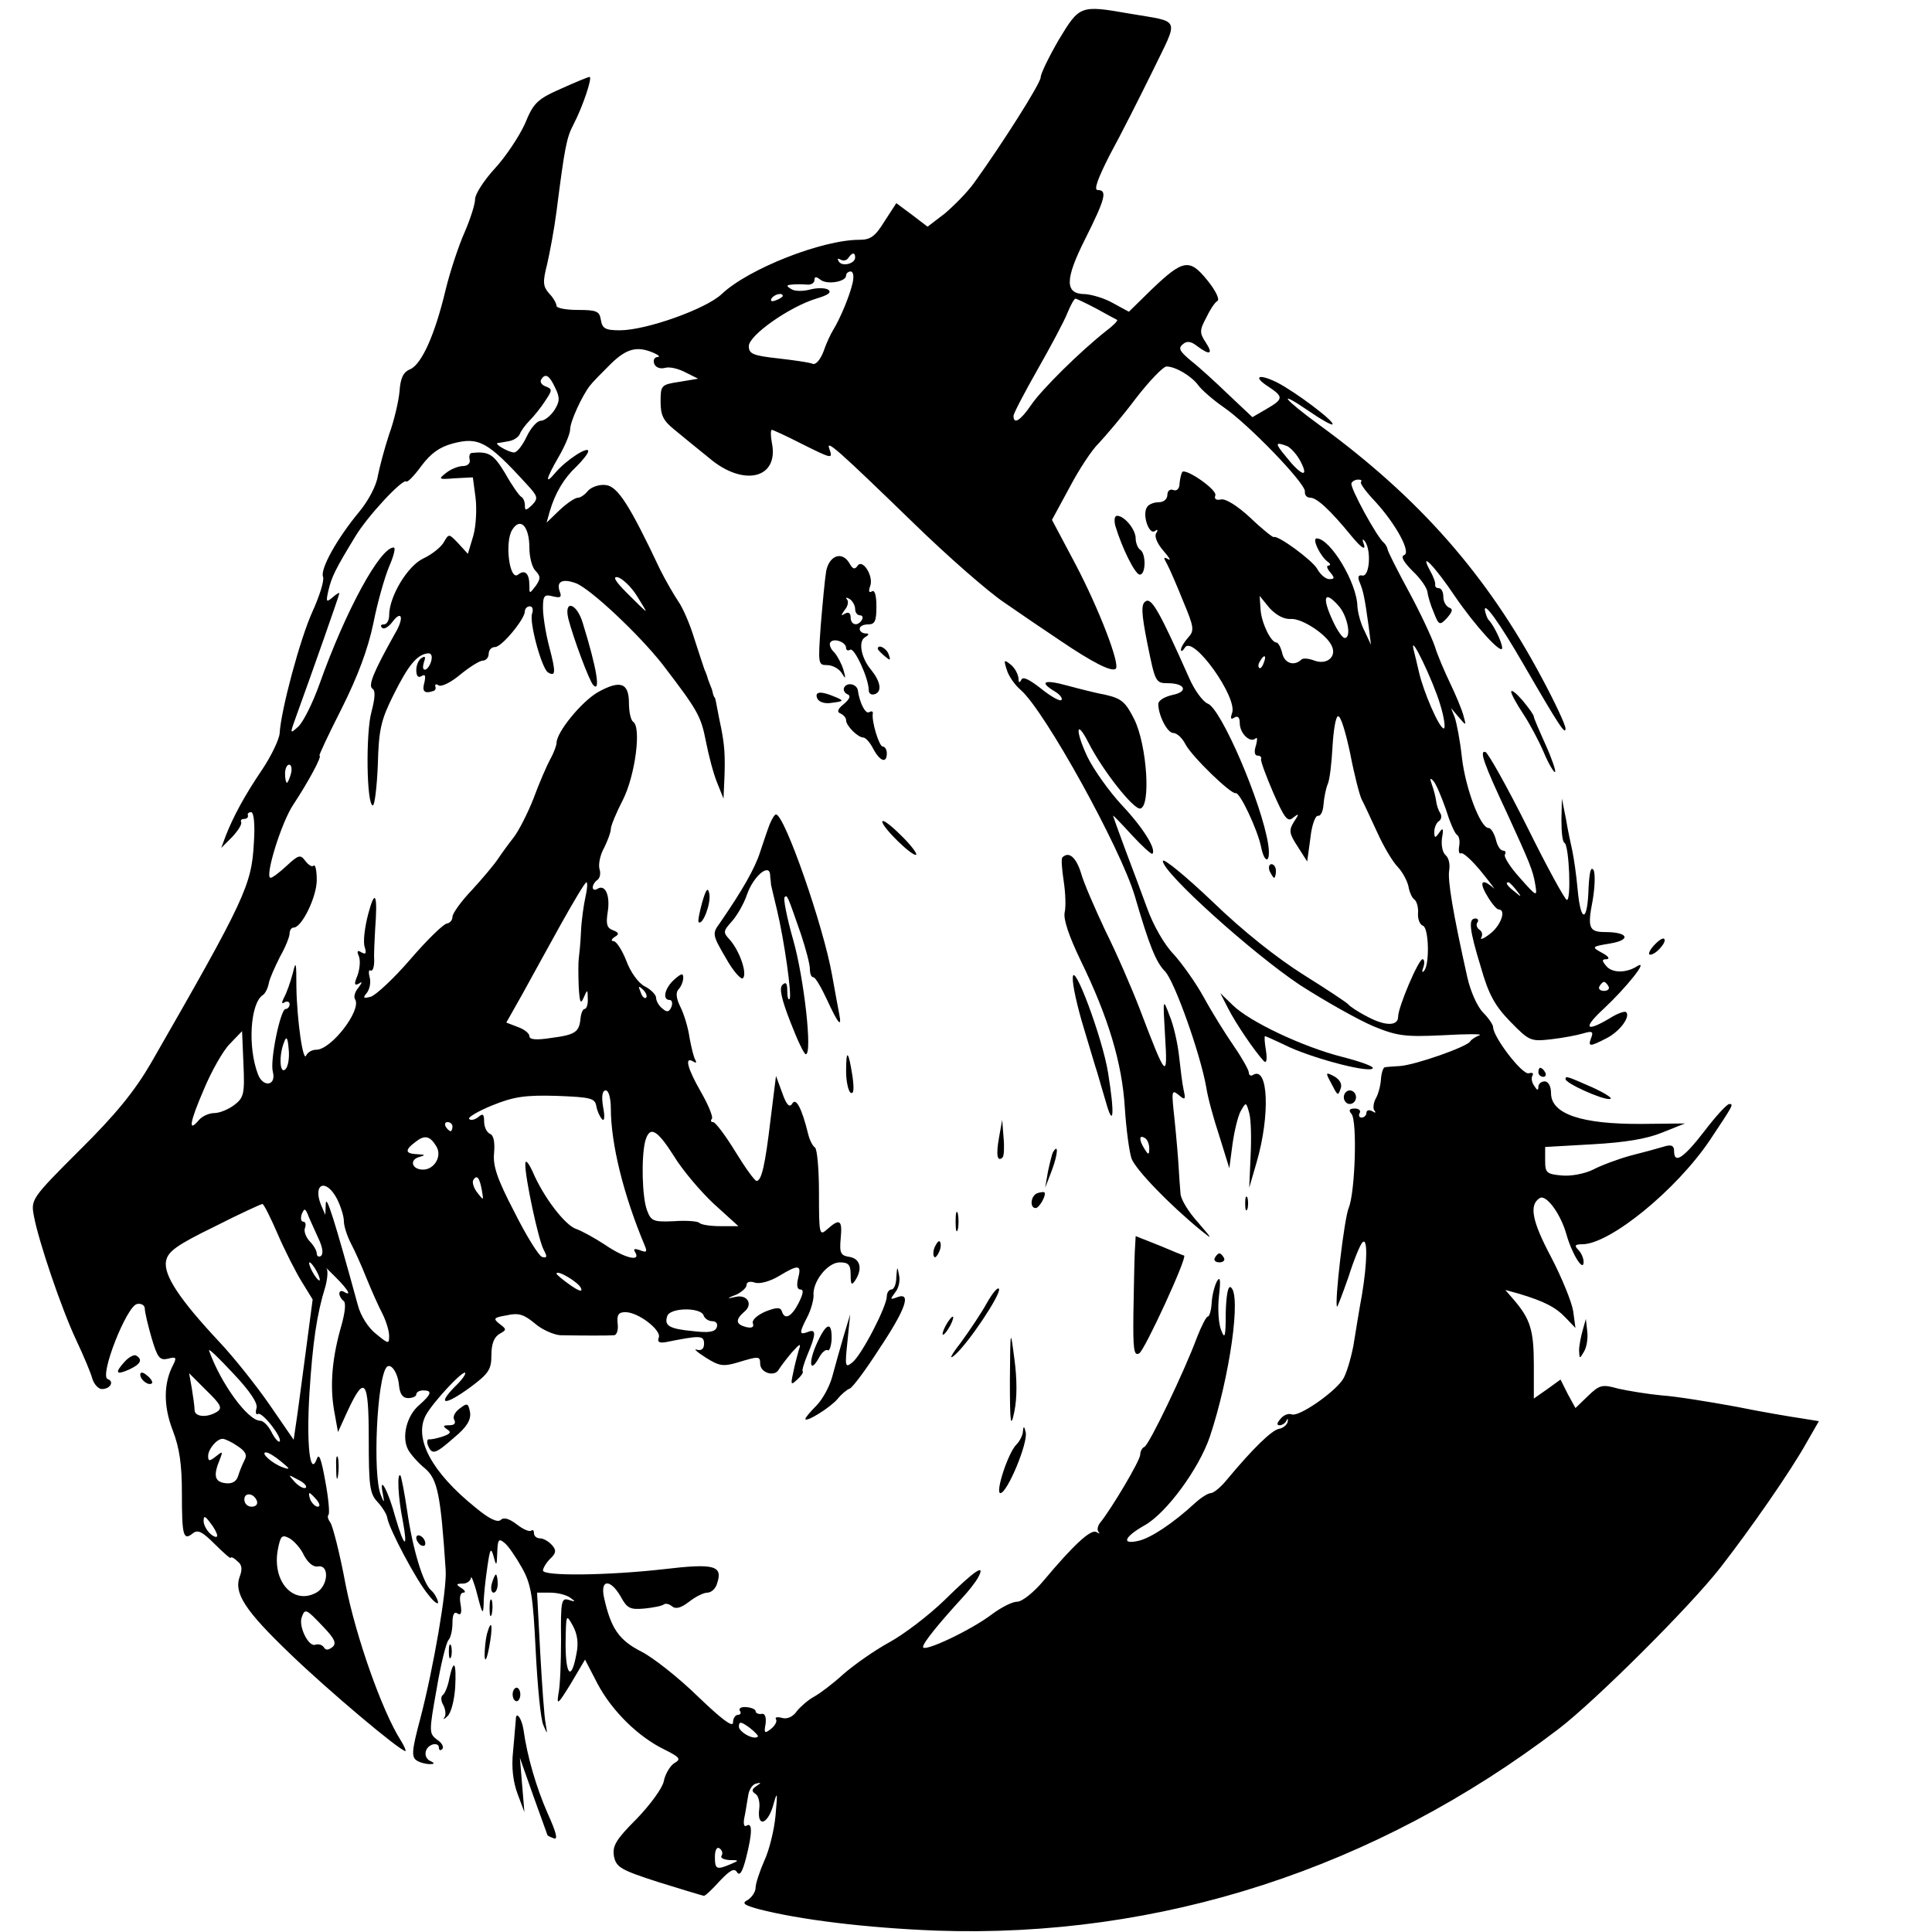 <?xml version="1.0" standalone="no"?>
<!DOCTYPE svg PUBLIC "-//W3C//DTD SVG 20010904//EN"
 "http://www.w3.org/TR/2001/REC-SVG-20010904/DTD/svg10.dtd">
<svg version="1.0" xmlns="http://www.w3.org/2000/svg"
 width="427pt" height="427pt" viewBox="0 0 427 427"
 preserveAspectRatio="xMidYMid meet">
<g transform="translate(0,427) scale(0.1,-0.1)"
fill="#000000" stroke="none">
<path d="M2340 4182 c-22 -38 -40 -75 -40 -83 0 -13 -85 -147 -147 -233 -15
-21 -45 -51 -65 -68 l-38 -29 -34 26 -35 26 -26 -40 c-21 -34 -31 -41 -56 -41
-82 0 -245 -64 -304 -120 -35 -33 -167 -80 -225 -80 -32 0 -39 4 -42 23 -3 19
-9 22 -51 22 -26 0 -47 4 -47 9 0 5 -7 18 -16 27 -14 16 -15 25 -5 64 6 26 16
79 21 118 18 141 22 162 37 191 21 40 43 106 36 106 -3 0 -32 -12 -63 -26 -52
-23 -61 -31 -80 -78 -13 -28 -42 -72 -66 -98 -24 -26 -44 -57 -44 -68 0 -12
-11 -45 -23 -73 -13 -29 -32 -86 -42 -127 -24 -101 -53 -164 -78 -176 -16 -6
-22 -20 -24 -49 -2 -22 -12 -65 -23 -95 -10 -30 -21 -72 -25 -92 -3 -21 -21
-55 -41 -79 -49 -59 -87 -127 -80 -144 3 -8 -8 -43 -24 -78 -27 -60 -69 -216
-72 -268 -1 -13 -18 -49 -38 -79 -40 -59 -64 -104 -81 -147 l-10 -27 24 24
c13 14 22 28 20 33 -2 4 1 7 6 7 6 0 10 3 9 8 -2 4 2 7 7 7 6 0 9 -27 6 -69
-5 -92 -19 -123 -227 -485 -36 -62 -78 -114 -158 -193 -107 -107 -108 -109
-101 -146 10 -54 60 -203 94 -275 16 -34 32 -72 35 -84 4 -13 14 -23 21 -23
19 0 28 17 13 22 -19 7 42 162 65 166 9 2 17 -3 17 -10 0 -8 7 -37 15 -65 13
-44 18 -50 36 -46 18 5 20 3 12 -13 -22 -41 -22 -92 -1 -146 15 -39 20 -76 20
-138 0 -94 3 -106 24 -89 11 9 21 4 49 -24 19 -19 35 -33 35 -30 0 3 7 0 14
-7 11 -8 12 -18 6 -34 -14 -37 12 -76 111 -171 84 -81 243 -215 255 -215 2 0
-2 10 -10 23 -41 64 -99 228 -122 344 -13 70 -29 132 -34 138 -5 7 -7 14 -4
17 3 3 0 37 -7 74 -9 50 -14 64 -19 49 -15 -40 -23 34 -16 147 7 110 16 173
35 234 5 18 6 36 3 40 -4 5 5 -4 20 -19 28 -28 36 -43 18 -32 -5 3 -10 2 -10
-4 0 -5 4 -12 9 -16 6 -3 4 -24 -4 -53 -21 -72 -26 -132 -17 -187 l9 -50 21
46 c38 82 47 70 47 -61 0 -103 2 -121 19 -139 11 -12 21 -28 22 -36 4 -24 64
-138 91 -170 13 -17 23 -23 21 -15 -2 8 -8 19 -15 25 -18 15 -41 92 -53 175
-6 41 -13 76 -15 79 -8 7 -5 -50 5 -99 12 -65 4 -62 -16 6 -16 60 -37 97 -28
53 4 -21 3 -22 -4 -4 -19 43 -9 261 13 284 10 9 25 -15 27 -42 2 -18 8 -27 20
-27 10 0 18 4 18 8 0 5 7 9 15 9 21 0 19 -8 -8 -32 -28 -23 -40 -71 -25 -99 6
-11 23 -30 38 -42 27 -24 34 -57 45 -224 3 -43 -27 -217 -56 -328 -19 -71 -20
-85 -8 -93 8 -5 21 -8 29 -8 10 0 11 2 3 6 -18 7 -16 30 2 37 8 3 15 0 15 -6
0 -6 3 -8 7 -4 5 4 0 14 -11 21 -18 14 -18 17 -1 112 9 54 21 102 26 108 5 5
9 22 9 38 0 19 4 26 11 21 8 -5 10 1 7 20 -3 15 -1 26 6 26 6 0 4 5 -4 10 -13
8 -12 10 3 10 9 0 17 6 18 13 0 6 7 -10 14 -38 11 -43 13 -45 14 -19 0 17 4
53 8 80 6 42 8 45 14 24 6 -23 7 -22 8 9 1 28 3 32 16 21 8 -6 25 -31 38 -54
21 -37 25 -62 31 -185 4 -78 11 -152 17 -164 9 -21 9 -21 5 3 -3 14 -8 85 -12
157 l-7 133 29 0 c16 0 36 -5 44 -11 13 -9 12 -10 -3 -5 -16 5 -18 -2 -17 -87
0 -50 -2 -105 -6 -122 -4 -25 0 -21 27 23 l32 54 28 -54 c32 -60 90 -117 148
-145 34 -17 37 -21 21 -30 -9 -6 -20 -24 -23 -40 -3 -15 -30 -52 -60 -83 -46
-46 -54 -60 -50 -83 5 -24 15 -30 99 -57 52 -16 97 -30 100 -30 3 0 19 15 35
33 23 24 32 29 38 19 6 -9 12 1 20 32 14 55 14 79 1 71 -6 -4 -8 5 -4 22 3 15
6 37 8 47 2 11 9 22 17 24 12 3 12 2 0 -6 -10 -7 -10 -11 -1 -17 6 -4 10 -18
8 -33 -5 -40 17 -36 30 5 10 36 11 35 6 -20 -3 -32 -14 -77 -25 -100 -10 -23
-19 -50 -19 -59 0 -9 -8 -21 -17 -27 -14 -7 -10 -11 22 -20 92 -24 240 -42
395 -48 494 -17 970 137 1375 446 81 62 290 270 357 356 67 86 156 214 191
277 l27 47 -37 6 c-21 3 -87 14 -146 26 -60 11 -134 23 -165 25 -31 3 -74 10
-96 15 -35 10 -41 8 -66 -16 l-28 -27 -17 31 -16 32 -29 -21 -30 -21 0 75 c0
76 -8 101 -44 143 l-19 22 29 -8 c57 -17 82 -30 104 -53 l22 -23 -5 37 c-3 20
-25 74 -49 120 -42 79 -49 115 -25 130 14 9 46 -34 59 -80 12 -43 38 -85 38
-61 0 8 -5 20 -12 27 -9 9 -7 12 9 12 61 0 208 120 282 230 52 78 53 80 43 80
-5 0 -30 -27 -55 -60 -47 -61 -67 -73 -67 -44 0 12 -6 15 -22 10 -13 -4 -46
-13 -74 -20 -29 -8 -66 -22 -83 -31 -18 -9 -49 -15 -69 -13 -34 3 -37 6 -37
33 l0 30 105 6 c72 4 120 12 154 26 l50 20 -95 -1 c-134 -1 -201 22 -201 68 0
15 -6 26 -14 26 -8 0 -14 -6 -14 -12 0 -9 -3 -8 -9 2 -6 8 -7 18 -4 23 3 5 0
7 -8 5 -14 -5 -79 80 -79 102 0 5 -10 20 -22 32 -13 13 -28 47 -35 78 -32 143
-44 216 -40 237 2 13 -1 27 -8 33 -7 6 -10 22 -8 38 4 21 2 24 -6 12 -9 -13
-11 -13 -11 2 0 9 5 20 10 23 6 4 7 12 3 18 -4 6 -8 18 -9 27 -1 8 -5 24 -9
35 -5 14 -5 17 2 10 6 -5 18 -34 28 -62 9 -29 20 -55 25 -58 5 -3 7 -14 5 -25
-2 -12 0 -18 4 -16 4 3 25 -16 46 -42 21 -26 32 -41 25 -34 -25 22 -32 13 -13
-18 9 -16 21 -30 25 -30 18 0 5 -36 -19 -54 -14 -11 -23 -14 -19 -8 3 6 2 13
-4 17 -6 4 -8 11 -5 16 4 5 1 9 -4 9 -16 0 -14 -23 12 -108 17 -60 31 -85 65
-120 42 -43 45 -44 90 -39 26 3 58 9 71 13 20 6 23 4 18 -9 -8 -21 -4 -21 33
-2 30 15 54 48 44 58 -3 3 -20 -3 -37 -14 -54 -32 -59 -21 -11 23 47 44 99
108 73 93 -24 -16 -56 -16 -69 0 -10 12 -10 15 1 15 8 1 3 7 -10 14 -24 13
-24 14 19 21 46 8 38 25 -12 25 -36 0 -40 9 -28 70 5 29 6 59 2 67 -6 9 -9 -4
-11 -38 -2 -77 -17 -81 -24 -7 -3 35 -9 74 -12 88 -3 14 -10 45 -14 70 l-9 45
-1 -47 c0 -26 2 -49 7 -51 10 -7 15 -127 5 -126 -4 0 -44 73 -88 162 -44 88
-86 163 -92 165 -14 4 -4 -25 49 -138 49 -107 56 -124 61 -154 5 -29 4 -29
-34 14 -21 23 -36 47 -33 51 3 5 1 9 -4 9 -6 0 -13 11 -16 25 -4 14 -11 25
-16 25 -18 0 -51 87 -59 156 -4 38 -12 78 -16 89 l-8 20 17 -20 c17 -20 17
-20 10 5 -4 14 -17 45 -29 70 -12 25 -28 62 -34 82 -7 20 -32 74 -57 120 -25
46 -46 88 -47 93 -1 6 -5 12 -8 15 -15 11 -77 125 -72 132 2 5 9 8 15 8 6 0 9
-2 6 -5 -3 -3 11 -22 31 -43 46 -50 81 -114 64 -119 -8 -3 0 -16 19 -35 17
-16 32 -37 33 -47 1 -9 7 -29 14 -45 11 -28 13 -29 29 -12 12 14 14 20 5 23
-7 3 -13 13 -13 24 0 10 -4 19 -10 19 -5 0 -9 3 -8 8 1 4 -4 18 -12 32 -24 45
12 7 55 -57 45 -66 105 -132 105 -115 0 12 -19 51 -30 62 -3 3 -6 12 -8 20 -4
24 33 -28 85 -118 81 -140 93 -157 93 -142 0 8 -24 59 -53 113 -121 227 -271
397 -490 557 -81 59 -98 82 -22 30 26 -18 48 -30 50 -28 6 6 -82 72 -123 93
-41 20 -54 13 -18 -10 33 -22 33 -27 -5 -49 l-31 -18 -52 49 c-28 27 -65 61
-83 75 -25 21 -30 28 -19 37 9 8 18 7 32 -4 28 -21 36 -18 19 8 -14 21 -14 27
1 55 8 17 19 34 25 37 5 4 -5 24 -23 46 -39 48 -53 46 -123 -21 l-50 -49 -35
19 c-19 11 -47 19 -62 20 -45 0 -45 32 1 123 44 88 49 107 27 107 -9 0 0 25
27 78 23 42 65 125 94 184 59 122 65 108 -51 128 -109 19 -110 18 -156 -58z
m-450 -481 c0 -14 -29 -21 -36 -9 -4 6 -3 8 4 4 6 -3 13 -2 17 4 8 12 15 13
15 1z m-6 -58 c-7 -29 -27 -77 -43 -103 -5 -8 -15 -29 -21 -47 -7 -18 -17 -30
-24 -27 -7 3 -42 8 -77 12 -55 6 -64 10 -64 27 0 24 90 87 149 105 27 8 35 14
26 20 -7 4 -25 4 -40 0 -15 -4 -34 -4 -41 1 -12 7 -11 9 1 10 8 1 23 1 33 0 9
-1 17 3 17 10 0 8 4 8 13 1 14 -12 57 -5 57 9 0 5 5 9 10 9 6 0 8 -11 4 -27z
m-154 -27 c0 -2 -7 -7 -16 -10 -8 -3 -12 -2 -9 4 6 10 25 14 25 6z m693 -28
c23 -13 44 -24 46 -25 2 -2 -9 -13 -25 -25 -57 -45 -142 -129 -165 -163 -24
-35 -39 -44 -39 -24 0 5 24 51 53 102 29 51 59 107 66 125 7 17 15 32 18 32 2
0 23 -10 46 -22z m-978 -98 c11 -5 15 -9 8 -9 -7 -1 -10 -7 -7 -15 3 -8 13
-12 24 -9 10 3 30 -2 45 -10 l28 -14 -42 -7 c-40 -6 -41 -8 -41 -44 0 -30 6
-42 31 -62 17 -14 51 -42 76 -62 76 -65 155 -46 139 33 -3 16 -3 29 0 29 2 0
31 -13 64 -30 70 -35 71 -35 63 -12 -9 23 20 -3 187 -165 74 -72 164 -151 200
-175 36 -25 92 -63 125 -85 68 -46 112 -69 121 -61 10 10 -37 132 -89 231
l-52 98 39 72 c21 40 50 84 65 98 14 15 51 58 81 98 30 39 61 71 68 71 20 0
55 -21 70 -41 7 -10 32 -32 55 -48 56 -38 182 -169 181 -187 -1 -8 4 -14 12
-14 14 0 43 -26 92 -86 19 -23 30 -31 27 -19 -5 13 -4 16 2 8 14 -20 10 -78
-6 -75 -9 2 -11 -3 -6 -15 8 -19 11 -33 20 -98 l5 -40 -14 30 c-9 17 -15 41
-16 55 -1 52 -60 150 -90 150 -11 0 8 -40 25 -52 6 -4 6 -8 1 -8 -5 0 -3 -7 4
-15 10 -12 10 -15 -2 -15 -8 0 -20 10 -27 23 -11 19 -87 75 -96 70 -2 -1 -26
18 -52 43 -28 26 -55 43 -65 40 -10 -2 -15 1 -12 9 5 12 -64 60 -73 52 -2 -3
-5 -14 -6 -25 0 -12 -6 -18 -14 -15 -7 3 -13 -2 -13 -11 0 -9 -8 -16 -19 -16
-11 0 -23 -5 -26 -11 -11 -16 4 -61 17 -53 7 5 8 3 3 -5 -4 -7 3 -23 16 -38
13 -15 18 -23 11 -19 -11 6 -11 4 -3 -10 6 -11 22 -48 36 -83 24 -57 25 -65
11 -80 -9 -10 -16 -22 -16 -27 0 -5 4 -3 9 5 18 28 117 -111 104 -145 -4 -12
-3 -15 5 -10 8 5 12 0 12 -12 0 -23 23 -45 35 -34 4 4 4 -3 1 -15 -5 -14 -3
-23 3 -23 6 0 10 -3 8 -8 -1 -4 11 -37 27 -74 25 -57 32 -66 44 -55 13 10 14
9 2 -9 -12 -19 -11 -26 8 -55 l21 -33 7 51 c3 29 11 51 17 50 6 -1 11 10 12
24 1 14 5 35 9 45 5 10 9 48 11 84 2 35 7 66 12 67 6 2 17 -35 27 -82 9 -47
21 -94 26 -103 5 -9 20 -42 34 -72 14 -31 34 -65 46 -77 11 -12 21 -32 23 -43
2 -12 8 -25 13 -28 5 -4 9 -17 8 -30 -1 -13 4 -26 11 -28 13 -5 15 -87 2 -100
-4 -5 -5 -1 -1 9 3 9 2 17 -2 17 -9 0 -54 -106 -54 -127 0 -21 -28 -21 -66 -1
-22 11 -41 24 -44 28 -3 4 -47 33 -98 65 -59 37 -135 97 -203 163 -60 57 -109
97 -109 89 0 -26 198 -204 303 -274 56 -36 129 -77 162 -91 53 -22 71 -24 155
-20 52 3 88 3 80 0 -8 -3 -18 -9 -21 -14 -8 -12 -119 -51 -154 -54 -16 -1 -32
-2 -35 -3 -3 -1 -7 -12 -8 -27 -1 -14 -6 -33 -12 -43 -5 -10 -6 -22 -2 -26 4
-5 1 -5 -5 -1 -7 4 -13 2 -13 -3 0 -6 -5 -11 -11 -11 -5 0 -7 5 -4 10 3 5 -1
10 -11 10 -12 0 -14 -4 -7 -12 13 -16 8 -172 -6 -207 -10 -22 -32 -211 -26
-219 1 -1 12 28 25 65 12 38 26 72 31 77 12 13 11 -44 -1 -116 -6 -32 -14 -83
-19 -113 -6 -30 -16 -64 -24 -75 -21 -30 -97 -82 -112 -76 -8 3 -19 -2 -25
-10 -8 -9 -9 -14 -2 -14 6 0 13 5 15 10 3 6 4 5 3 -2 -1 -7 -11 -15 -20 -16
-16 -4 -56 -42 -115 -113 -13 -16 -29 -29 -35 -29 -6 0 -22 -10 -36 -23 -48
-44 -95 -75 -122 -82 -41 -10 -34 8 12 34 48 27 120 125 144 196 44 132 70
315 46 330 -6 4 -10 -18 -11 -57 0 -53 -2 -59 -10 -38 -6 14 -8 48 -5 75 4 35
3 45 -4 34 -5 -9 -11 -30 -12 -48 -1 -17 -5 -31 -9 -31 -3 0 -14 -21 -24 -47
-27 -73 -106 -238 -116 -241 -5 -2 -9 -10 -9 -17 0 -13 -65 -122 -89 -151 -5
-7 -7 -15 -3 -20 4 -4 2 -4 -5 0 -12 7 -50 -28 -117 -108 -21 -25 -47 -46 -58
-46 -11 0 -36 -13 -56 -28 -46 -35 -152 -85 -152 -72 0 9 34 51 88 110 13 14
28 33 34 44 17 32 -8 15 -74 -50 -35 -34 -90 -76 -123 -94 -33 -18 -78 -50
-101 -70 -23 -21 -52 -43 -65 -50 -13 -7 -30 -22 -38 -32 -8 -12 -21 -18 -32
-15 -11 3 -17 2 -14 -3 3 -4 -2 -14 -11 -21 -14 -11 -16 -10 -12 11 2 16 -2
24 -9 22 -7 -1 -13 2 -13 6 0 4 -9 8 -20 9 -11 1 -18 -2 -15 -8 4 -5 1 -9 -4
-9 -6 0 -11 -8 -11 -17 0 -12 -26 8 -77 57 -43 42 -100 87 -126 100 -49 25
-67 51 -82 119 -9 41 14 42 37 2 14 -26 21 -29 53 -26 20 2 39 6 42 9 4 3 12
1 18 -4 8 -7 20 -4 38 10 14 11 32 20 40 20 9 0 19 9 22 21 13 39 -7 44 -117
31 -123 -14 -268 -16 -268 -3 0 5 7 17 16 26 13 12 14 19 4 30 -7 8 -19 15
-26 15 -8 0 -14 5 -14 12 0 6 -3 8 -6 5 -4 -3 -18 3 -32 14 -17 13 -29 16 -35
10 -7 -7 -26 2 -56 27 -97 78 -137 153 -110 204 15 28 81 99 87 94 2 -3 -8
-17 -23 -31 -40 -41 -22 -42 33 -2 42 31 48 40 48 72 0 25 6 40 18 47 16 9 16
10 0 22 -15 12 -13 14 16 19 26 6 38 2 62 -18 16 -14 42 -25 56 -26 54 -1 107
-1 119 0 6 0 10 12 8 26 -2 19 2 25 17 25 29 0 80 -40 74 -56 -4 -10 1 -13 17
-10 75 15 83 15 83 -4 0 -11 -6 -16 -16 -13 -8 3 0 -5 19 -17 30 -19 39 -21
72 -11 46 14 49 14 49 -3 0 -20 32 -30 41 -13 5 8 18 25 29 38 19 21 21 21 15
4 -3 -11 -9 -33 -12 -49 -6 -27 -5 -28 9 -15 9 8 14 16 12 18 -2 2 3 19 11 38
19 45 19 57 0 49 -19 -7 -19 -2 -1 33 8 15 14 37 14 47 -3 31 31 74 58 74 19
0 24 -5 24 -27 0 -22 2 -25 10 -13 17 26 11 48 -12 52 -20 3 -23 8 -20 41 4
41 -2 45 -30 20 -17 -15 -18 -12 -18 80 0 53 -4 98 -9 101 -5 3 -12 17 -15 30
-14 57 -27 81 -35 67 -6 -10 -13 -3 -22 23 l-14 38 -12 -96 c-12 -102 -20
-136 -31 -136 -4 0 -25 29 -47 65 -22 36 -44 65 -49 65 -5 0 -6 3 -3 7 4 3 -7
30 -23 58 -31 54 -38 81 -18 69 6 -4 8 -3 5 3 -4 6 -9 28 -13 49 -3 22 -12 52
-20 68 -10 20 -11 33 -4 40 5 5 10 17 10 25 0 11 -4 10 -20 -4 -21 -19 -27
-45 -10 -45 5 0 7 -7 4 -15 -5 -12 -10 -13 -20 -4 -8 6 -14 17 -14 24 0 6 -11
18 -25 25 -14 7 -32 32 -41 57 -9 23 -22 43 -28 43 -6 0 -5 4 2 9 11 6 10 10
-3 15 -14 5 -16 14 -12 40 6 36 -5 62 -22 52 -6 -4 -11 -3 -11 3 0 5 5 13 10
16 6 4 8 15 5 24 -3 10 1 31 10 47 8 16 15 35 15 42 0 7 12 36 27 65 27 54 41
161 22 172 -5 4 -9 22 -9 41 0 45 -19 52 -69 24 -36 -21 -91 -88 -91 -112 0
-5 -6 -22 -14 -36 -8 -15 -25 -54 -37 -87 -13 -33 -33 -72 -44 -86 -11 -14
-27 -36 -35 -48 -8 -12 -34 -43 -57 -68 -24 -25 -43 -52 -43 -59 0 -8 -6 -14
-12 -15 -7 0 -44 -36 -81 -79 -37 -43 -77 -80 -88 -83 -16 -4 -18 -3 -8 9 6 8
9 23 6 34 -3 11 -2 18 2 15 5 -2 8 8 8 23 -1 15 1 45 2 67 6 79 0 92 -15 36
-8 -30 -12 -63 -8 -74 4 -14 3 -17 -7 -12 -9 6 -11 3 -6 -8 4 -10 2 -29 -3
-43 -8 -19 -7 -23 3 -18 8 6 8 3 -1 -9 -8 -9 -11 -21 -7 -26 14 -24 -53 -111
-86 -111 -10 0 -19 -6 -22 -12 -7 -20 -21 79 -22 151 0 55 -1 59 -8 30 -5 -19
-13 -42 -19 -53 -6 -12 -6 -16 1 -11 6 3 11 1 11 -4 0 -6 -4 -11 -9 -11 -11 0
-35 -114 -28 -139 8 -31 -22 -35 -33 -5 -23 60 -17 157 11 175 5 3 11 15 13
26 2 11 14 37 25 59 12 21 21 44 21 51 0 7 4 13 9 13 18 0 51 68 51 105 0 21
-3 35 -7 32 -3 -4 -11 1 -18 10 -11 15 -15 14 -41 -10 -16 -15 -32 -27 -36
-27 -14 0 24 124 51 163 31 47 64 107 57 107 -2 0 20 47 49 104 36 72 58 131
70 188 9 46 25 102 35 126 10 23 15 42 10 42 -30 0 -106 -139 -164 -302 -15
-42 -36 -84 -47 -94 -19 -17 -19 -17 -3 27 32 88 94 264 94 268 0 2 -7 -2 -16
-10 -13 -11 -14 -9 -8 17 7 29 15 46 59 118 26 44 105 129 113 122 2 -3 17 12
33 34 21 28 40 42 70 50 57 15 77 4 162 -89 26 -28 27 -32 13 -47 -14 -13 -16
-13 -16 -1 0 9 -4 17 -8 19 -4 2 -20 24 -35 51 -26 43 -36 50 -74 46 -5 0 -7
-7 -5 -15 2 -8 -5 -14 -15 -14 -10 0 -27 -7 -37 -15 -18 -14 -17 -15 19 -12
l40 2 6 -45 c3 -25 1 -63 -5 -84 l-12 -40 -21 23 c-21 22 -21 22 -32 3 -6 -11
-26 -27 -45 -36 -35 -16 -76 -84 -76 -126 0 -11 -5 -20 -12 -20 -6 0 -8 -3 -4
-7 4 -5 14 1 22 11 22 30 28 11 7 -24 -47 -84 -60 -115 -50 -122 7 -4 6 -20
-2 -51 -13 -46 -11 -207 3 -207 4 0 9 41 11 90 2 78 7 99 35 155 32 64 51 88
75 91 8 1 11 -5 8 -17 -3 -10 -9 -19 -14 -19 -5 0 -5 7 -2 17 4 11 3 14 -5 9
-7 -4 -12 -16 -12 -27 0 -13 4 -18 12 -13 8 5 9 0 6 -14 -6 -20 0 -26 20 -19
4 1 6 6 4 10 -1 5 2 6 8 2 6 -3 27 7 47 24 21 17 43 31 50 31 7 0 13 7 13 15
0 8 6 15 14 15 15 0 66 62 66 79 0 6 5 11 11 11 6 0 8 -7 5 -16 -7 -18 21
-121 35 -130 17 -10 18 -1 3 56 -8 30 -14 69 -14 86 0 28 3 31 22 26 17 -4 20
-2 15 11 -8 22 6 29 36 18 33 -13 140 -114 191 -179 78 -102 85 -114 96 -170
6 -31 17 -73 25 -92 l14 -35 2 45 c2 51 0 74 -7 110 -3 14 -7 34 -9 45 -2 11
-4 21 -5 23 -2 1 -4 7 -5 12 -1 6 -4 12 -5 15 -1 3 -3 8 -5 13 -1 4 -4 14 -8
22 -3 8 -13 40 -23 70 -9 30 -25 67 -35 81 -10 15 -28 46 -40 70 -68 144 -94
184 -120 187 -14 2 -31 -4 -39 -12 -7 -9 -17 -16 -23 -16 -6 0 -24 -12 -40
-27 l-29 -28 7 25 c12 41 32 74 59 99 14 14 26 29 26 34 0 12 -49 -20 -72 -47
-25 -30 -22 -15 7 35 14 24 25 51 25 60 0 17 26 74 44 97 6 8 27 29 46 48 35
34 58 40 95 24z m-218 -77 c11 -22 10 -31 -2 -50 -9 -13 -22 -23 -30 -23 -8 0
-22 -16 -31 -35 -9 -19 -21 -35 -28 -35 -11 0 -45 19 -36 21 3 0 14 2 25 4 11
2 21 9 24 16 2 6 12 20 22 30 10 10 25 29 34 43 16 24 16 26 1 32 -9 3 -13 10
-10 15 9 15 18 10 31 -18z m1618 -129 c8 -4 22 -19 30 -35 19 -37 0 -30 -33
12 -25 30 -24 33 3 23z m-1675 -225 c0 -20 6 -44 14 -51 11 -12 11 -17 0 -33
-14 -18 -14 -18 -14 1 0 27 -10 36 -25 24 -19 -15 -30 72 -13 99 18 29 38 8
38 -40z m237 -105 c12 -19 21 -34 20 -34 -2 0 -20 18 -41 39 -27 27 -33 38
-20 35 10 -3 29 -21 41 -40z m1446 -52 c24 2 81 -35 91 -61 10 -23 -12 -41
-39 -31 -13 5 -26 6 -29 2 -16 -15 -37 -8 -42 14 -3 13 -9 24 -13 24 -12 0
-33 43 -35 73 l-2 30 22 -27 c15 -16 32 -25 47 -24z m108 26 c18 -23 26 -68
11 -68 -5 0 -16 16 -25 35 -27 57 -20 73 14 33z m222 -215 c9 -29 12 -53 8
-53 -10 0 -45 81 -55 125 -4 17 -9 39 -12 50 -9 40 44 -71 59 -122z m-390 92
c-3 -9 -8 -14 -10 -11 -3 3 -2 9 2 15 9 16 15 13 8 -4z m-2150 -245 c-3 -11
-7 -20 -9 -20 -2 0 -4 9 -4 20 0 11 4 20 9 20 5 0 7 -9 4 -20z m651 -272 c-4
-18 -9 -53 -10 -78 -1 -25 -4 -52 -5 -60 -1 -8 -1 -35 0 -60 2 -35 4 -41 11
-25 8 19 9 19 9 -2 1 -13 -3 -23 -7 -23 -4 0 -8 -10 -9 -21 -3 -30 -11 -36
-65 -43 -32 -5 -48 -4 -48 4 0 6 -11 15 -25 20 l-26 10 35 62 c19 35 58 105
86 156 28 50 53 92 56 92 3 0 2 -15 -2 -32z m2057 15 c13 -16 12 -17 -3 -4
-17 13 -22 21 -14 21 2 0 10 -8 17 -17z m204 -213 c3 -5 -1 -10 -10 -10 -9 0
-13 5 -10 10 3 6 8 10 10 10 2 0 7 -4 10 -10z m-2127 -25 c-3 -3 -9 2 -12 12
-6 14 -5 15 5 6 7 -7 10 -15 7 -18z m-910 -237 c-13 -10 -33 -18 -44 -18 -12
0 -27 -7 -34 -15 -25 -30 -21 -6 10 66 17 41 43 87 58 102 l27 28 3 -72 c3
-66 1 -75 -20 -91z m113 79 c-13 -13 -15 31 -3 60 5 14 8 10 10 -16 2 -18 -1
-38 -7 -44z m719 -86 c0 -79 28 -192 75 -304 6 -14 4 -16 -11 -10 -12 4 -15 3
-10 -5 13 -22 -25 -12 -67 17 -23 15 -52 31 -64 35 -24 8 -72 70 -96 127 -10
21 -16 27 -16 16 -1 -27 29 -169 41 -190 8 -15 7 -18 -4 -15 -7 2 -35 47 -61
99 -38 73 -48 102 -45 131 2 24 -1 39 -9 42 -7 3 -13 15 -13 27 0 17 -3 19
-13 10 -8 -6 -17 -8 -20 -4 -4 3 19 17 51 30 47 19 72 23 142 21 76 -3 85 -5
88 -23 2 -11 8 -24 13 -29 5 -5 6 7 2 27 -4 24 -2 37 6 37 6 0 11 -17 11 -39z
m-350 -41 c0 -5 -2 -10 -4 -10 -3 0 -8 5 -11 10 -3 6 -1 10 4 10 6 0 11 -4 11
-10z m490 -66 c19 -31 59 -78 88 -105 l54 -49 -40 0 c-21 0 -42 3 -46 7 -3 4
-29 6 -56 4 -46 -2 -51 0 -60 24 -11 29 -13 117 -4 153 10 35 26 26 64 -34z
m-526 23 c14 -22 -4 -52 -29 -52 -25 0 -31 22 -8 28 14 4 13 5 -4 6 -28 1 -29
9 -5 27 20 16 32 14 46 -9z m101 -98 c4 -23 4 -23 -10 -5 -8 10 -12 23 -9 28
8 13 14 5 19 -23z m-320 -19 c8 -16 15 -38 15 -49 0 -11 7 -32 15 -48 8 -15
24 -50 35 -78 11 -27 27 -63 35 -78 8 -16 15 -38 15 -49 0 -19 -1 -19 -29 4
-17 13 -34 40 -40 63 -52 190 -70 246 -71 225 l-1 -25 -10 23 c-18 47 12 58
36 12z m-131 -78 c16 -37 40 -84 53 -105 l24 -39 -16 -121 c-9 -67 -18 -137
-21 -155 l-5 -34 -53 77 c-29 42 -79 105 -112 140 -87 93 -123 147 -117 178 4
21 23 35 107 76 55 28 103 50 106 50 3 0 18 -30 34 -67z m92 -14 c7 -16 9 -30
3 -34 -5 -3 -9 0 -9 6 0 6 -7 18 -16 27 -8 9 -13 22 -10 29 3 8 1 14 -4 14 -5
0 -6 8 -3 17 6 14 8 13 16 -8 6 -13 16 -36 23 -51z m-6 -68 c6 -11 8 -20 6
-20 -3 0 -10 9 -16 20 -6 11 -8 20 -6 20 3 0 10 -9 16 -20z m1064 -15 c-4 -16
-2 -25 5 -25 8 0 6 -10 -4 -30 -16 -31 -31 -38 -37 -18 -3 9 -12 9 -37 -1 -18
-8 -30 -19 -27 -26 3 -8 -2 -11 -15 -8 -23 6 -24 16 -5 33 21 16 9 39 -17 34
-22 -5 -22 -4 1 5 12 6 22 15 22 21 0 7 8 9 19 5 11 -3 33 3 53 15 43 26 50
25 42 -5z m-480 -22 c4 -9 -4 -7 -24 7 -17 12 -30 23 -30 25 0 10 49 -19 54
-32z m271 -60 c2 -7 11 -13 19 -13 9 0 13 -6 10 -14 -4 -10 -18 -12 -52 -8
-53 5 -65 12 -57 34 7 18 73 19 80 1z m-988 -205 c-3 -10 -1 -16 3 -13 9 6 55
-53 48 -61 -3 -2 -11 7 -18 21 -7 14 -18 25 -25 25 -27 0 -87 82 -113 155 -1
6 22 -17 53 -50 37 -39 55 -66 52 -77z m-87 -8 c-22 -14 -50 -12 -50 4 0 7 -3
29 -6 47 l-6 34 38 -38 c32 -31 36 -39 24 -47z m45 -76 c18 -12 22 -20 15 -32
-5 -10 -11 -25 -14 -35 -4 -12 -14 -17 -28 -15 -24 3 -27 17 -12 53 7 18 6 18
-9 6 -14 -11 -17 -11 -17 1 0 15 19 38 32 38 5 0 20 -7 33 -16z m96 -34 c21
-17 21 -19 4 -13 -23 8 -51 33 -37 33 5 0 20 -9 33 -20z m55 -58 c-4 -3 -14 2
-24 12 -16 18 -16 18 6 6 13 -6 21 -14 18 -18z m-108 -30 c2 -7 -3 -12 -12
-12 -9 0 -16 7 -16 16 0 17 22 14 28 -4z m132 3 c7 -9 8 -15 2 -15 -5 0 -12 7
-16 15 -3 8 -4 15 -2 15 2 0 9 -7 16 -15z m-220 -79 c0 -5 -7 -3 -15 4 -8 7
-15 20 -15 28 0 13 3 12 15 -4 8 -10 15 -23 15 -28z m192 -44 c9 -16 20 -26
31 -24 26 4 22 -44 -4 -58 -51 -28 -98 25 -85 95 6 31 9 34 26 25 10 -6 25
-22 32 -38z m42 -157 c26 -27 30 -37 21 -45 -9 -7 -15 -8 -19 -1 -4 6 -12 8
-19 6 -15 -6 -38 41 -30 61 7 20 10 18 47 -21z m560 -60 c-11 -61 -24 -49 -24
22 1 66 1 67 16 40 10 -18 13 -39 8 -62z m401 -183 c-8 -9 -42 10 -42 22 0 12
5 11 23 -2 12 -9 21 -19 19 -20z m-80 -263 c-4 -5 4 -9 17 -10 22 0 22 -1 3
-9 -31 -13 -35 -12 -35 16 0 14 4 23 10 19 6 -4 8 -11 5 -16z"/>
<path d="M2465 3108 c15 -50 44 -108 54 -108 14 0 14 47 1 55 -5 3 -10 15 -10
25 0 20 -25 50 -41 50 -6 0 -7 -10 -4 -22z"/>
<path d="M1826 3008 c-3 -18 -8 -72 -12 -120 -6 -85 -6 -88 14 -88 12 0 26 -8
32 -17 9 -15 10 -14 4 7 -4 13 -13 30 -20 38 -8 7 -12 18 -9 22 7 11 35 1 35
-12 0 -5 4 -7 9 -4 9 6 41 -63 41 -89 0 -8 6 -12 14 -9 16 6 12 28 -9 54 -22
26 -28 62 -14 71 10 6 11 9 2 9 -7 0 -13 5 -13 10 0 6 8 10 19 10 15 0 18 8
18 40 0 25 -4 37 -10 33 -6 -4 -8 0 -4 11 9 22 -17 63 -28 45 -6 -8 -10 -7
-17 5 -16 29 -45 19 -52 -16z m64 -84 c0 -8 5 -14 11 -14 5 0 7 -4 4 -10 -9
-15 -25 -12 -25 6 0 9 -5 12 -12 8 -10 -6 -10 -5 -1 8 7 8 9 19 5 23 -4 5 -1
5 6 1 6 -4 12 -14 12 -22z"/>
<path d="M2532 2941 c-10 -6 -10 -24 4 -94 17 -84 18 -87 45 -87 39 0 46 -19
10 -26 -17 -4 -31 -12 -31 -20 0 -25 20 -64 33 -64 8 0 20 -11 27 -25 15 -28
101 -111 111 -108 9 3 48 -80 56 -118 8 -40 22 -37 16 4 -14 92 -105 303 -134
312 -10 4 -29 29 -41 57 -65 146 -83 178 -96 169z"/>
<path d="M1256 2903 c11 -43 46 -137 55 -147 17 -18 8 37 -23 137 -13 44 -42
53 -32 10z"/>
<path d="M1940 2836 c0 -2 7 -9 15 -16 13 -11 14 -10 9 4 -5 14 -24 23 -24 12z"/>
<path d="M2225 2790 c4 -14 18 -34 31 -45 53 -46 220 -348 252 -455 32 -110
47 -147 67 -167 21 -22 78 -182 91 -256 3 -21 16 -69 29 -108 l22 -71 7 53 c4
29 12 62 18 73 12 21 12 21 19 -4 4 -14 5 -56 3 -95 l-3 -70 16 55 c31 106 26
216 -8 194 -5 -3 -9 0 -9 6 0 5 -15 32 -33 58 -18 26 -48 74 -66 107 -18 33
-49 76 -67 96 -20 20 -45 64 -58 100 -13 35 -35 95 -50 134 -14 38 -26 71 -26
72 0 2 19 -18 41 -42 23 -25 44 -44 46 -42 9 10 -20 57 -67 107 -28 30 -63 79
-77 108 -27 58 -25 85 3 30 31 -61 99 -147 114 -145 24 4 15 140 -13 197 -19
38 -28 46 -62 54 -22 4 -61 14 -87 21 -51 14 -62 8 -27 -13 12 -7 18 -16 15
-19 -3 -4 -24 8 -45 25 -27 21 -41 28 -44 19 -4 -7 -6 -6 -6 4 -1 9 -8 23 -17
30 -15 12 -16 11 -9 -11z"/>
<path d="M1866 2751 c-3 -5 0 -12 6 -15 9 -3 7 -10 -7 -22 -14 -11 -16 -18 -7
-21 6 -3 12 -9 12 -15 0 -12 26 -38 38 -38 5 0 15 -11 22 -25 15 -28 30 -33
30 -10 0 8 -4 15 -9 15 -8 0 -25 56 -22 73 1 5 -3 6 -8 3 -8 -5 -21 20 -25 48
-2 14 -23 19 -30 7z"/>
<path d="M1806 2727 c3 -8 15 -12 27 -11 33 4 34 5 12 14 -30 13 -45 12 -39
-3z"/>
<path d="M1701 2448 c-5 -13 -14 -40 -21 -61 -11 -35 -38 -83 -89 -157 -17
-23 -17 -26 13 -77 16 -29 34 -49 38 -45 10 10 -7 60 -29 85 -15 16 -15 19 4
40 11 12 27 39 34 60 14 40 48 69 51 45 0 -7 2 -17 2 -23 1 -5 7 -30 13 -55
16 -66 34 -192 28 -198 -3 -3 -5 5 -5 18 0 17 -3 21 -11 13 -7 -7 -2 -31 18
-82 15 -39 30 -71 34 -71 15 0 -4 169 -28 253 -14 49 -22 91 -19 94 6 6 6 5
36 -81 11 -33 20 -67 20 -78 0 -10 3 -18 8 -18 4 0 17 -22 30 -50 24 -52 33
-63 27 -32 -2 9 -9 49 -16 87 -19 108 -105 355 -124 355 -3 0 -9 -10 -14 -22z"/>
<path d="M1950 2454 c0 -13 68 -79 75 -73 2 3 -13 23 -35 44 -22 22 -40 35
-40 29z"/>
<path d="M2348 2375 c-3 -3 -1 -26 3 -53 4 -26 5 -57 2 -69 -3 -15 10 -53 35
-105 62 -127 92 -228 98 -326 3 -48 10 -99 15 -113 10 -25 83 -101 154 -159
26 -21 25 -19 -7 18 -21 23 -39 52 -39 65 -1 12 -3 38 -4 57 -1 19 -5 66 -9
105 -7 64 -7 68 9 55 14 -12 16 -11 11 11 -3 13 -7 47 -10 74 -3 28 -12 69
-21 90 -15 40 -15 39 -10 -45 6 -98 3 -95 -56 60 -18 47 -52 125 -76 173 -23
49 -48 106 -54 128 -11 35 -27 48 -41 34z m192 -643 c0 -15 -2 -15 -10 -2 -13
20 -13 33 0 25 6 -3 10 -14 10 -23z"/>
<path d="M2806 2345 c4 -8 8 -15 10 -15 2 0 4 7 4 15 0 8 -4 15 -10 15 -5 0
-7 -7 -4 -15z"/>
<path d="M1552 2276 c-6 -22 -10 -42 -8 -44 9 -8 27 40 24 61 -3 17 -7 14 -16
-17z"/>
<path d="M2371 2109 c-1 -15 10 -64 24 -110 14 -46 27 -91 30 -99 2 -8 11 -37
19 -65 17 -61 20 -28 5 64 -12 76 -77 250 -78 210z"/>
<path d="M2715 2040 c17 -33 57 -92 78 -115 6 -6 8 2 5 23 -3 17 -4 32 -2 32
1 0 26 -11 55 -25 61 -27 177 -57 183 -46 3 4 -28 15 -67 25 -87 22 -206 78
-243 115 l-27 26 18 -35z"/>
<path d="M1870 1902 c0 -22 5 -44 10 -47 7 -4 8 8 4 37 -9 57 -14 61 -14 10z"/>
<path d="M2941 1878 c16 -31 16 -31 22 -14 4 10 -2 20 -14 27 -19 10 -20 9 -8
-13z"/>
<path d="M2970 1845 c0 -8 6 -15 13 -15 8 0 14 7 14 15 0 8 -6 15 -14 15 -7 0
-13 -7 -13 -15z"/>
<path d="M2208 1756 c-7 -39 -4 -55 8 -44 3 3 4 23 2 44 l-3 39 -7 -39z"/>
<path d="M2327 1723 c-2 -4 -7 -24 -11 -43 l-6 -35 15 39 c13 35 15 61 2 39z"/>
<path d="M2293 1633 c-15 -5 -18 -33 -4 -33 8 0 25 30 19 35 -2 1 -9 0 -15 -2z"/>
<path d="M2752 1610 c0 -14 2 -19 5 -12 2 6 2 18 0 25 -3 6 -5 1 -5 -13z"/>
<path d="M2112 1570 c0 -19 2 -27 5 -17 2 9 2 25 0 35 -3 9 -5 1 -5 -18z"/>
<path d="M2508 1502 c-1 -21 -2 -81 -3 -134 -1 -81 1 -96 13 -89 12 7 107 213
99 216 -1 0 -26 10 -54 22 l-53 21 -2 -36z"/>
<path d="M2066 1514 c-4 -9 -4 -19 -1 -22 2 -3 7 3 11 12 4 9 4 19 1 22 -2 3
-7 -3 -11 -12z"/>
<path d="M2685 1490 c-3 -5 1 -10 10 -10 9 0 13 5 10 10 -3 6 -8 10 -10 10 -2
0 -7 -4 -10 -10z"/>
<path d="M1981 1448 c0 -16 -5 -28 -11 -28 -5 0 -10 -7 -10 -15 0 -22 -55
-129 -76 -146 -16 -13 -17 -10 -11 46 l6 60 -15 -50 c-8 -27 -19 -67 -25 -89
-6 -21 -21 -49 -35 -63 -13 -13 -24 -26 -24 -29 0 -9 55 25 71 44 9 11 21 21
27 23 6 2 36 42 66 89 58 87 71 125 39 113 -16 -6 -16 -5 -5 10 8 9 12 26 9
39 -4 20 -4 20 -6 -4z"/>
<path d="M2181 1390 c-12 -22 -39 -62 -58 -88 -21 -27 -27 -39 -13 -27 31 27
102 134 98 146 -2 6 -14 -8 -27 -31z"/>
<path d="M2090 1340 c-6 -11 -8 -20 -6 -20 3 0 10 9 16 20 6 11 8 20 6 20 -3
0 -10 -9 -16 -20z"/>
<path d="M1805 1300 c-19 -42 -15 -67 5 -31 6 12 15 19 19 17 4 -3 8 8 9 24 1
41 -12 37 -33 -10z"/>
<path d="M2232 1220 c0 -99 2 -108 10 -69 6 29 6 71 0 115 -9 69 -9 69 -10
-46z"/>
<path d="M1016 1157 c-11 -8 -16 -19 -12 -25 4 -8 0 -12 -11 -12 -14 0 -15 -2
-5 -9 10 -6 8 -10 -10 -16 -12 -4 -26 -7 -30 -6 -4 0 -5 -6 -2 -14 9 -21 16
-19 58 18 28 23 37 39 35 55 -4 21 -6 22 -23 9z"/>
<path d="M2261 1108 c0 -9 -7 -23 -14 -30 -19 -18 -48 -108 -36 -108 15 0 61
110 56 134 -3 14 -5 15 -6 4z"/>
<path d="M3340 2741 c0 -5 12 -27 26 -48 14 -21 35 -60 46 -86 11 -26 23 -46
25 -43 2 2 -7 29 -21 60 -14 31 -26 59 -26 62 0 4 -11 19 -25 36 -14 16 -25
25 -25 19z"/>
<path d="M3655 2180 c-10 -11 -13 -20 -8 -20 13 0 38 29 31 35 -3 3 -13 -4
-23 -15z"/>
<path d="M3400 1900 c0 -5 5 -10 11 -10 5 0 7 5 4 10 -3 6 -8 10 -11 10 -2 0
-4 -4 -4 -10z"/>
<path d="M3460 1885 c0 -9 79 -45 97 -44 10 0 -6 11 -36 25 -57 25 -61 27 -61
19z"/>
<path d="M3498 1330 c-4 -14 -8 -34 -8 -45 1 -19 1 -19 11 -2 6 10 9 30 7 45
l-3 27 -7 -25z"/>
<path d="M276 1261 c-23 -25 -20 -31 9 -18 26 12 31 22 16 31 -4 3 -16 -3 -25
-13z"/>
<path d="M310 1232 c0 -12 19 -26 26 -19 2 2 -2 10 -11 17 -9 8 -15 8 -15 2z"/>
<path d="M743 1025 c0 -22 2 -30 4 -17 2 12 2 30 0 40 -3 9 -5 -1 -4 -23z"/>
<path d="M920 871 c0 -5 5 -13 10 -16 6 -3 10 -2 10 4 0 5 -4 13 -10 16 -5 3
-10 2 -10 -4z"/>
<path d="M1087 770 c-3 -11 -1 -20 4 -20 5 0 9 9 9 20 0 11 -2 20 -4 20 -2 0
-6 -9 -9 -20z"/>
<path d="M1082 715 c0 -16 2 -22 5 -12 2 9 2 23 0 30 -3 6 -5 -1 -5 -18z"/>
<path d="M1076 658 c-3 -13 -5 -34 -5 -48 1 -15 5 -7 10 19 9 47 6 68 -5 29z"/>
<path d="M992 620 c0 -14 2 -19 5 -12 2 6 2 18 0 25 -3 6 -5 1 -5 -13z"/>
<path d="M993 560 c-3 -17 -10 -33 -14 -36 -5 -3 -5 -13 1 -23 5 -10 6 -22 2
-27 -4 -5 0 -4 7 3 8 7 15 35 17 63 3 56 -3 66 -13 20z"/>
<path d="M1133 525 c0 -8 4 -15 9 -15 4 0 8 7 8 15 0 8 -4 15 -8 15 -5 0 -9
-7 -9 -15z"/>
<path d="M1140 469 c-1 -8 -3 -39 -6 -69 -4 -37 0 -68 10 -95 l15 -40 -5 60
-5 60 30 -85 c17 -47 31 -86 31 -86 0 -1 6 -4 14 -7 10 -4 5 14 -14 56 -25 57
-45 126 -53 184 -4 26 -17 43 -17 22z"/>
</g>
</svg>
